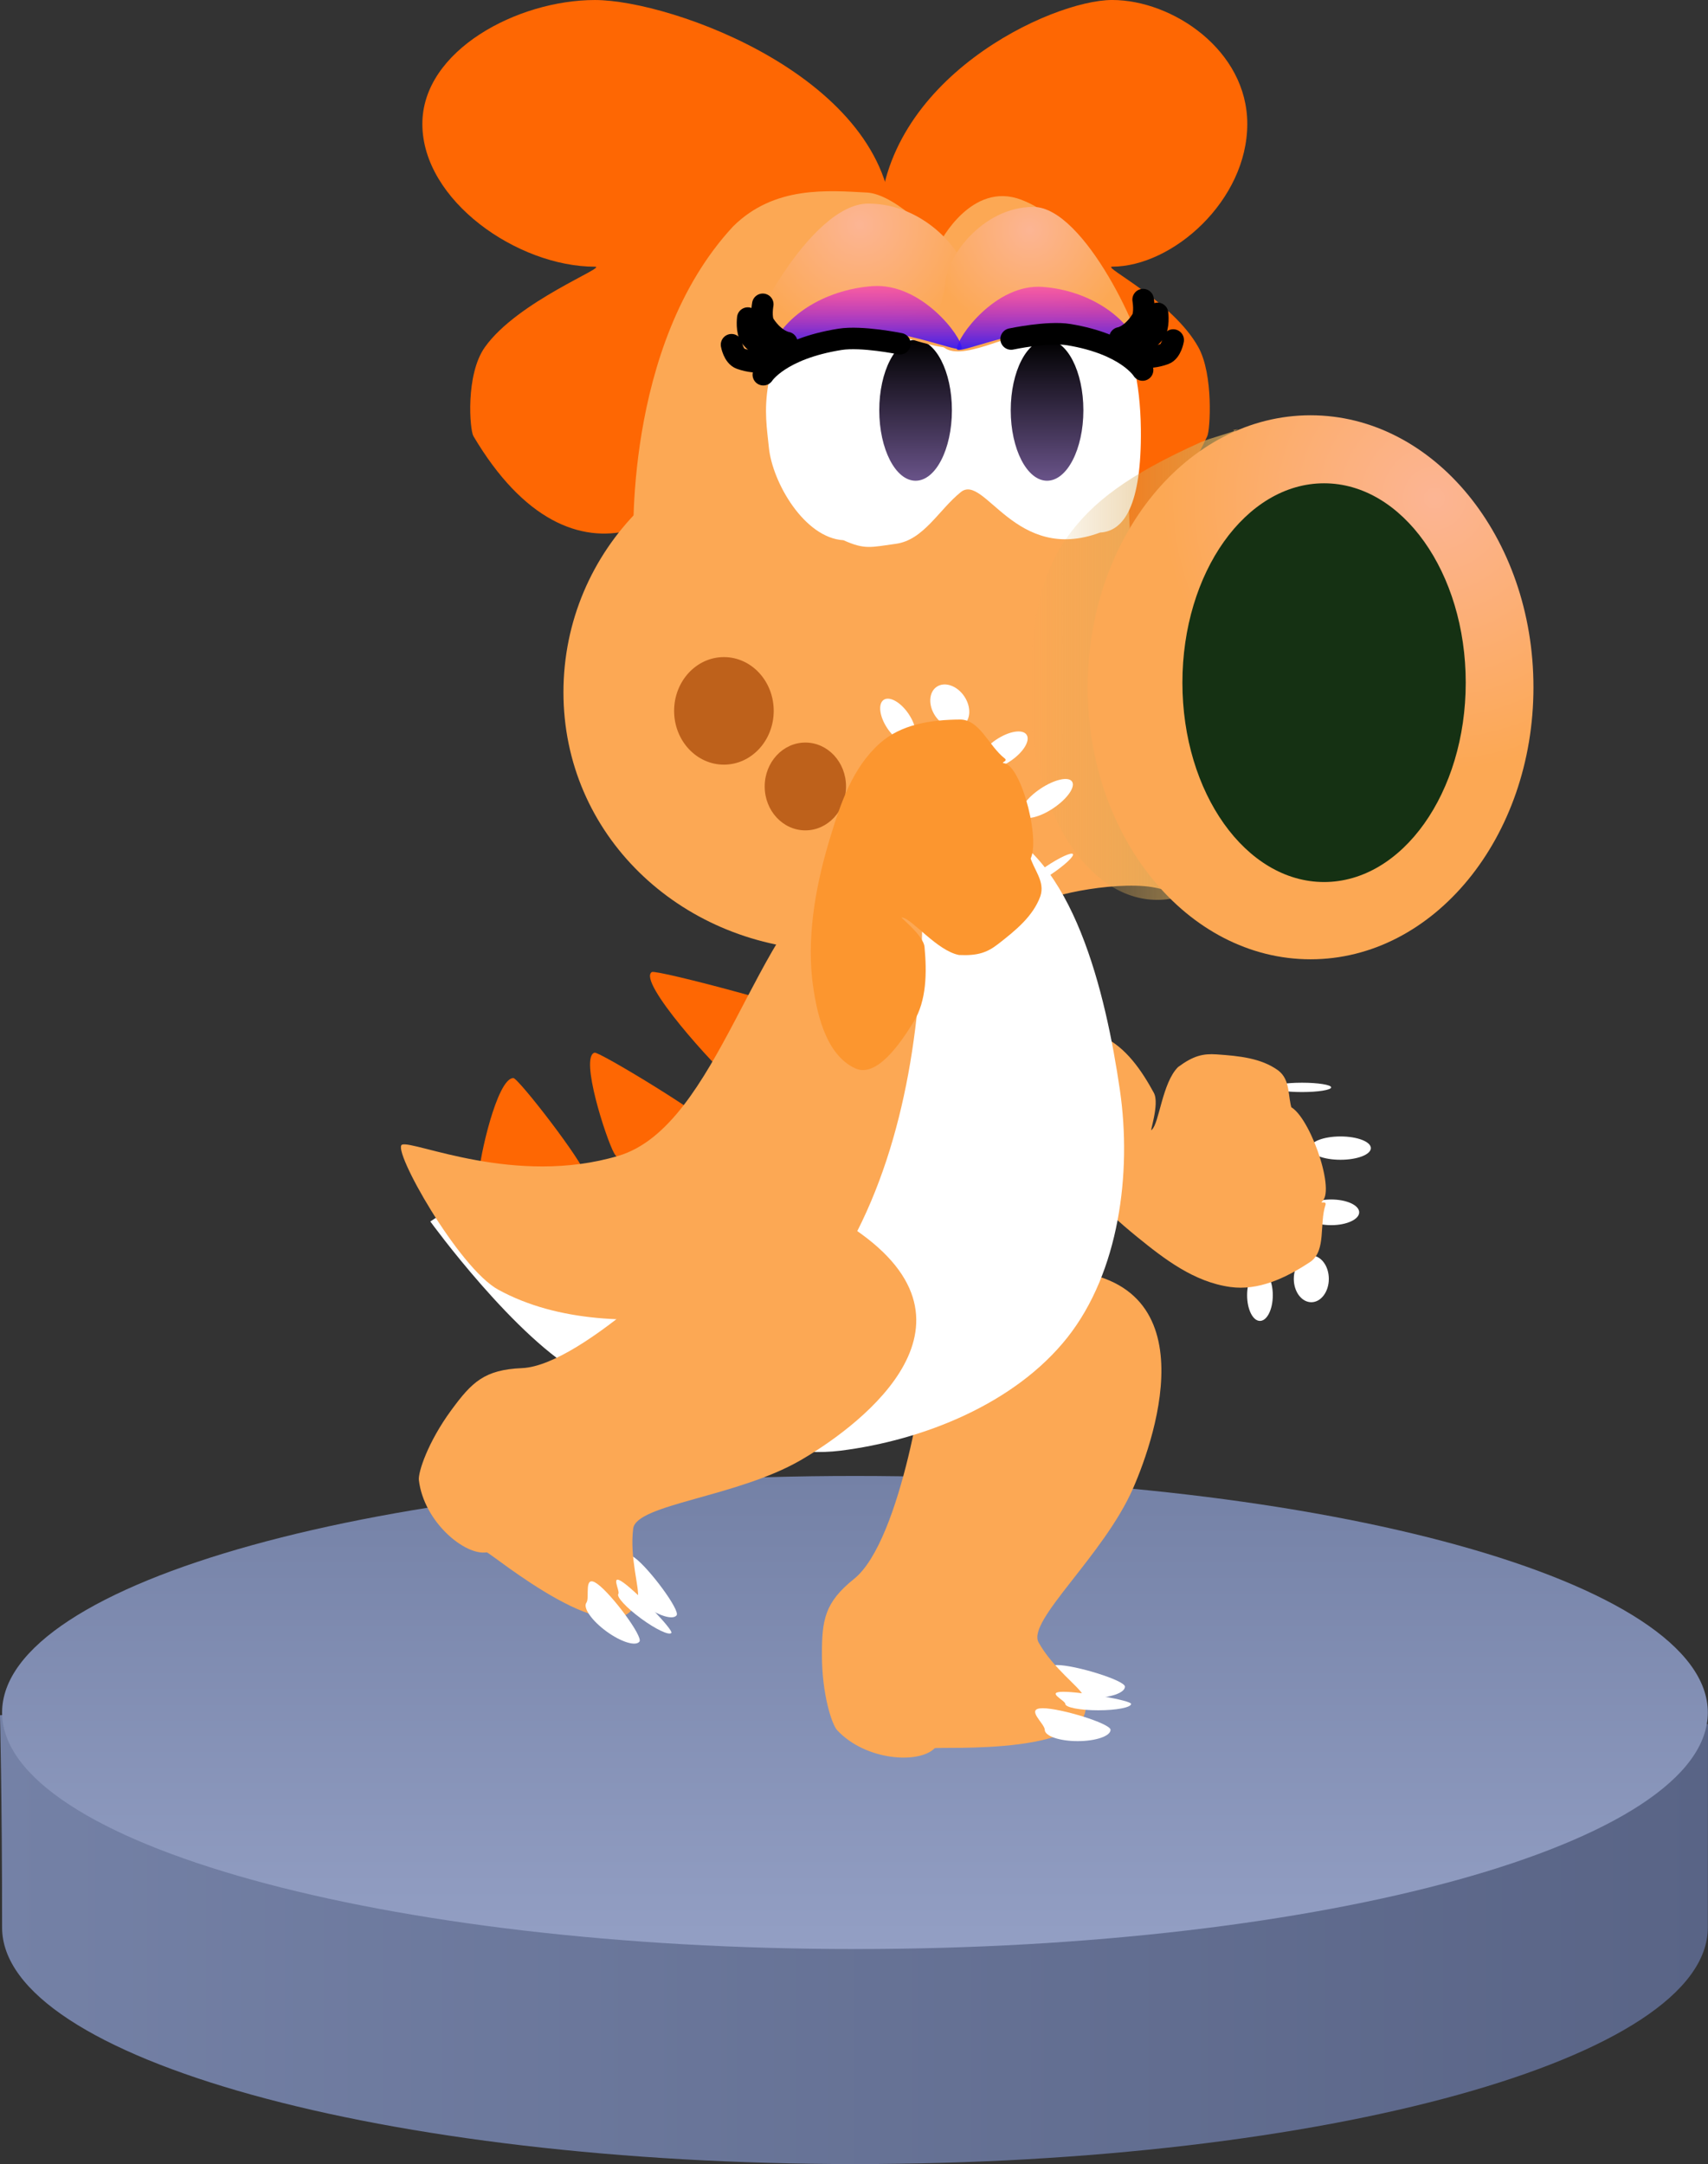<svg version="1.1" xmlns="http://www.w3.org/2000/svg" xmlns:xlink="http://www.w3.org/1999/xlink" width="119.159" height="150.956" viewBox="0,0,119.159,150.956"><rect x="0" y="0" width="119.159" height="150.956" fill="#333333" stroke="none"/><defs><linearGradient x1="244.865" y1="137.747" x2="244.865" y2="147.578" gradientUnits="userSpaceOnUse" id="color-1"><stop offset="0" stop-color="#000000"/><stop offset="1" stop-color="#695389"/></linearGradient><linearGradient x1="254.036" y1="137.747" x2="254.036" y2="147.578" gradientUnits="userSpaceOnUse" id="color-2"><stop offset="0" stop-color="#000000"/><stop offset="1" stop-color="#695389"/></linearGradient><linearGradient x1="252.926" y1="160.406" x2="270.758" y2="160.406" gradientUnits="userSpaceOnUse" id="color-3"><stop offset="0" stop-color="#d9a957" stop-opacity="0"/><stop offset="1" stop-color="#d9a957"/></linearGradient><radialGradient cx="281.067" cy="148.793" r="18.974" gradientUnits="userSpaceOnUse" id="color-4"><stop offset="0" stop-color="#fcb594"/><stop offset="1" stop-color="#fca854"/></radialGradient><radialGradient cx="240.979" cy="129.704" r="8.204" gradientUnits="userSpaceOnUse" id="color-5"><stop offset="0" stop-color="#fcb594"/><stop offset="1" stop-color="#fca854"/></radialGradient><radialGradient cx="252.815" cy="130.086" r="7.271" gradientUnits="userSpaceOnUse" id="color-6"><stop offset="0" stop-color="#fcb594"/><stop offset="1" stop-color="#fca854"/></radialGradient><linearGradient x1="241.356" y1="133.991" x2="241.356" y2="139.332" gradientUnits="userSpaceOnUse" id="color-7"><stop offset="0" stop-color="#f000d8" stop-opacity="0.468"/><stop offset="1" stop-color="#001aff"/></linearGradient><linearGradient x1="254.223" y1="134.045" x2="254.223" y2="139.386" gradientUnits="userSpaceOnUse" id="color-8"><stop offset="0" stop-color="#f000d8" stop-opacity="0.468"/><stop offset="1" stop-color="#001aff"/></linearGradient><linearGradient x1="180.988" y1="247.167" x2="300.147" y2="247.167" gradientUnits="userSpaceOnUse" id="color-9"><stop offset="0" stop-color="#7481a6"/><stop offset="1" stop-color="#596486"/></linearGradient><linearGradient x1="240.634" y1="217" x2="240.634" y2="250" gradientUnits="userSpaceOnUse" id="color-10"><stop offset="0" stop-color="#7481a6"/><stop offset="1" stop-color="#939fc4"/></linearGradient></defs><g transform="translate(-180.988,-114.044)"><g data-paper-data="{&quot;isPaintingLayer&quot;:true}" fill-rule="nonzero" stroke-linejoin="miter" stroke-miterlimit="10" stroke-dasharray="" stroke-dashoffset="0" style="mix-blend-mode: normal"><g><path d="M258.577,132.646c-0.725,0 4.224,2.397 6.013,5.615c1.066,1.918 0.826,5.772 0.626,6.202c-5.462,11.778 -12.482,6.3 -14.704,-1.72c-2.122,-7.659 -8.22,-11.232 -8.187,-13.052c0.18,-10.17 12.037,-15.648 16.252,-15.648c4.215,0 9.428,3.508 9.428,8.644c0,5.356 -5.213,9.958 -9.428,9.958z" data-paper-data="{&quot;index&quot;:null}" fill="#fe6703" stroke="none" stroke-width="0" stroke-linecap="butt"/><path d="M210.454,122.689c0,-5.137 6.656,-8.644 12.038,-8.644c5.382,0 20.521,5.477 20.751,15.648c0.041,1.82 -7.744,5.393 -10.454,13.052c-2.837,8.02 -11.8,13.498 -18.774,1.72c-0.255,-0.43 -0.562,-4.284 0.799,-6.202c2.284,-3.218 8.604,-5.615 7.678,-5.615c-5.382,0 -12.038,-4.602 -12.038,-9.958z" fill="#fe6703" stroke="none" stroke-width="0" stroke-linecap="butt"/><path d="M220.297,162.332c0,-9.941 8.058,-17.999 17.999,-17.999c9.941,0 24.419,8.058 24.419,17.999c0,9.941 -9.893,18.687 -24.419,17.999c-9.93,-0.47 -17.999,-8.058 -17.999,-17.999z" fill="#fca854" stroke="none" stroke-width="0" stroke-linecap="butt"/><path d="M252.254,127.984c3.498,1.35 3.825,4.303 5.584,7.489c0.903,1.633 1.416,6.392 1.416,6.392c0,0 -0.554,0.734 0.545,0.667c-0.499,5.719 0.479,10.603 0.026,16.334c-0.135,0.829 -0.205,1.679 -0.205,2.544c0,0.629 0.037,1.25 0.109,1.86c-1.199,1.211 0.741,2.222 -0.03,3.738c-1.143,1.919 7.534,8.709 7.357,10.898c-0.065,0.805 -3.179,-1.811 -6.252,-2.05c-3.075,-0.239 -7.879,0.898 -7.777,1.585c-0.644,-0.129 0.481,0.269 -0.157,0.061c-8.415,-2.74 -7.797,-1.842 -12.333,-1.765c-7.551,0.128 -8.714,1.304 -11.239,-0.78c-0.214,-0.188 -2.763,-1.783 -2.971,-1.978c-0.623,-0.583 0.735,-5.363 0.351,-11.522c-0.294,-4.945 -1.484,-9.095 -1.484,-9.095c0,0 -0.81,-14.171 6.934,-22.519c2.874,-2.854 6.583,-2.516 9.429,-2.362c2.143,0.224 5.002,3.492 5.002,3.492c0,0 2.198,-4.339 5.696,-2.989z" fill="#fca854" stroke="none" stroke-width="2.5" stroke-linecap="round"/><path d="M234.966,163.631c0,2.071 -1.555,3.751 -3.474,3.751c-1.919,0 -3.474,-1.679 -3.474,-3.751c0,-2.071 1.555,-3.751 3.474,-3.751c1.919,0 3.474,1.679 3.474,3.751z" fill="#be611b" stroke="none" stroke-width="0" stroke-linecap="butt"/><path d="M240.011,168.904c0,1.691 -1.27,3.063 -2.837,3.063c-1.567,0 -2.837,-1.371 -2.837,-3.063c0,-1.691 1.27,-3.063 2.837,-3.063c1.567,0 2.837,1.371 2.837,3.063z" fill="#be611b" stroke="none" stroke-width="0" stroke-linecap="butt"/><path d="M250.289,130.399c1.574,-0.678 3.911,-0.073 5.067,1.081c2.523,2.597 5.154,5.778 5.225,12.512c0.056,5.287 -1.176,7.112 -2.84,7.199c-5.927,2.208 -8.064,-4.157 -9.721,-2.821c-1.54,1.239 -2.591,3.345 -4.537,3.609c-1.748,0.237 -2.143,0.423 -3.652,-0.252c-2.717,-0.16 -4.959,-4.018 -5.203,-6.477c-0.243,-2.459 -0.961,-5.271 3.335,-12.181c0.927,-1.888 3.695,-3.356 5.823,-2.887c2.562,0.569 2.863,2.88 4.56,4.527c0.481,0.54 -0.431,-0.175 -0.28,-0.504c0.605,-1.317 1.017,-3.076 2.224,-3.805z" fill="#ffffff" stroke="none" stroke-width="2.5" stroke-linecap="round"/><path d="M246.655,139.189c0.458,0.889 0.743,2.117 0.743,3.474c0,1.357 -0.284,2.585 -0.743,3.474c-0.458,0.891 -1.092,1.441 -1.791,1.441c-0.699,0 -1.332,-0.551 -1.791,-1.441c-0.458,-0.889 -0.743,-2.117 -0.743,-3.474c0,-1.357 0.284,-2.585 0.743,-3.474c0.458,-0.891 1.092,-1.441 1.791,-1.441c0.699,0 1.332,0.551 1.791,1.441z" fill="url(#color-1)" stroke="none" stroke-width="2.5" stroke-linecap="butt"/><path d="M267.513,151.509l0.12,-1.112c0.871,-1.743 1.166,-2.575 2.927,-3.532c0,0 1.015,-0.507 1.522,0.507c0.507,1.015 -0.507,1.522 -0.507,1.522c-1.27,0.544 -1.295,1.282 -1.913,2.518l0.12,0.098c0,0 0,1.134 -1.134,1.134c-1.134,0 -1.134,-1.134 -1.134,-1.134z" data-paper-data="{&quot;index&quot;:null}" fill="#00a437" stroke="none" stroke-width="2.5" stroke-linecap="butt"/><path d="M255.827,139.189c0.458,0.889 0.743,2.117 0.743,3.474c0,1.357 -0.284,2.585 -0.743,3.474c-0.458,0.891 -1.092,1.441 -1.791,1.441c-0.699,0 -1.332,-0.551 -1.791,-1.441c-0.458,-0.889 -0.743,-2.117 -0.743,-3.474c0,-1.357 0.284,-2.585 0.743,-3.474c0.458,-0.891 1.092,-1.441 1.791,-1.441c0.699,0 1.332,0.551 1.791,1.441z" fill="url(#color-2)" stroke="none" stroke-width="2.5" stroke-linecap="butt"/><path d="M252.926,162.907c0,-3.956 0.155,-8.076 2.482,-11.346c1.785,-2.508 4.283,-4.387 9.35,-6.67c0.637,-0.287 1.89,-0.581 2.592,-0.882c0.089,-0.038 -0.41,0.043 -0.327,0.051c0.439,0.043 0.022,0.529 0.54,0.321c4.469,-1.799 2.945,10.846 2.945,18.527c0,7.681 -3.936,13.907 -8.79,13.907c-4.855,0 -8.79,-6.226 -8.79,-13.907z" fill="url(#color-3)" stroke="none" stroke-width="0" stroke-linecap="butt"/><g stroke="none" stroke-width="0" stroke-linecap="butt"><path d="M256.872,161.986c0,-10.479 6.962,-18.974 15.549,-18.974c8.588,0 15.549,8.495 15.549,18.974c0,10.479 -6.962,18.974 -15.549,18.974c-8.588,0 -15.549,-8.495 -15.549,-18.974z" fill="url(#color-4)"/><path d="M263.479,161.663c0,-7.681 4.425,-13.907 9.883,-13.907c5.458,0 9.883,6.226 9.883,13.907c0,7.681 -4.425,13.907 -9.883,13.907c-5.458,0 -9.883,-6.226 -9.883,-13.907z" fill="#153113"/></g><path d="M248.725,137.942c-1.341,1.252 -5.368,-0.975 -7.556,-0.975c-4.043,0 -8.402,4.085 -8.402,2.298c0,-1.787 4.752,-11.02 8.795,-11.02c4.043,0 6.928,3.606 6.928,5.393c0,0.82 1.373,3.243 0.235,4.305z" fill="url(#color-5)" stroke="none" stroke-width="0" stroke-linecap="butt"/><path d="M246.936,133.871c0,-1.787 2.556,-5.393 6.14,-5.393c3.583,0 7.794,9.233 7.794,11.02c0,1.787 -3.863,-2.298 -7.446,-2.298c-1.939,0 -5.507,2.227 -6.696,0.975c-1.009,-1.062 0.208,-3.485 0.208,-4.305z" data-paper-data="{&quot;index&quot;:null}" fill="url(#color-6)" stroke="none" stroke-width="0" stroke-linecap="butt"/><g><path d="M248.086,138.327c0,0.471 -3.98,-1.402 -7.165,-1.16c-2.317,0.176 -7.025,3.716 -6.2,1.357c0.825,-2.36 3.713,-4.264 7.124,-4.52c3.411,-0.256 6.24,3.51 6.24,4.324z" fill="url(#color-7)" stroke="none" stroke-width="0" stroke-linecap="butt"/><g data-paper-data="{&quot;index&quot;:null}" fill="none" stroke="#000000" stroke-width="1.5" stroke-linecap="round"><path d="M235.885,137.938c0,0 -0.806,-0.107 -1.565,-1.248c-0.296,-0.445 -0.116,-1.42 -0.116,-1.42"/><path d="M235.087,138.612c0,0 -0.843,-0.019 -1.711,-1.033c-0.338,-0.395 -0.22,-1.348 -0.22,-1.348"/><path d="M234.846,139.167c0,0 -0.942,0.339 -2.194,-0.101c-0.488,-0.172 -0.629,-0.976 -0.629,-0.976"/></g><path d="M234.241,140.183c0,0 1.133,-1.797 5.348,-2.468c1.519,-0.242 4.184,0.306 4.184,0.306" fill="none" stroke="#000000" stroke-width="1.5" stroke-linecap="round"/></g><g data-paper-data="{&quot;index&quot;:null}"><path d="M253.751,134.058c3.283,0.256 6.063,2.161 6.856,4.52c0.794,2.36 -3.737,-1.181 -5.967,-1.357c-3.065,-0.242 -6.895,1.631 -6.895,1.16c0,-0.814 2.722,-4.58 6.005,-4.324z" fill="url(#color-8)" stroke="none" stroke-width="0" stroke-linecap="butt"/><g data-paper-data="{&quot;index&quot;:null}" fill="none" stroke="#000000" stroke-width="1.5" stroke-linecap="round"><path d="M260.738,134.943c0,0 0.173,0.975 -0.111,1.42c-0.731,1.141 -1.507,1.248 -1.507,1.248"/><path d="M261.747,135.904c0,0 0.113,0.953 -0.212,1.348c-0.835,1.014 -1.646,1.033 -1.646,1.033"/><path d="M262.837,137.762c0,0 -0.136,0.805 -0.605,0.976c-1.206,0.44 -2.112,0.101 -2.112,0.101"/></g><path d="M251.529,137.693c0,0 2.564,-0.548 4.026,-0.306c4.057,0.671 5.147,2.468 5.147,2.468" fill="none" stroke="#000000" stroke-width="1.5" stroke-linecap="round"/></g></g><g stroke="none" stroke-width="0" stroke-linecap="butt"><path d="M181.134,248.5c0,-9.113 -0.147,-14.808 -0.147,-14.808l58.98,-4.359l60.179,4.982c0,0 -0.012,11.123 -0.012,14.185c0,9.113 -26.639,16.5 -59.5,16.5c-32.861,0 -59.5,-7.387 -59.5,-16.5z" data-paper-data="{&quot;origPos&quot;:null,&quot;index&quot;:null}" fill="url(#color-9)"/><path d="M240.634,217c32.861,0 59.5,7.387 59.5,16.5c0,9.113 -26.639,16.5 -59.5,16.5c-32.861,0 -59.5,-7.387 -59.5,-16.5c0,-9.113 26.639,-16.5 59.5,-16.5z" data-paper-data="{&quot;origPos&quot;:null,&quot;index&quot;:null}" fill="url(#color-10)"/></g><path d="M221.819,196.004c0,2.384 -7.416,2.384 -7.416,0c0,-1.055 1.257,-6.76 2.399,-6.76c0.349,0 5.016,6.028 5.016,6.76z" fill="#fe6703" stroke="none" stroke-width="0" stroke-linecap="butt"/><path d="M230.624,192.606c1.255,2.256 -5.544,4.123 -6.798,1.868c-0.555,-0.998 -2.405,-6.713 -1.358,-7c0.32,-0.088 7.772,4.44 8.157,5.132z" fill="#fe6703" stroke="none" stroke-width="0" stroke-linecap="butt"/><path d="M238.834,185.312c2.766,2.225 -3.927,6.433 -6.693,4.208c-1.224,-0.984 -6.708,-7.022 -5.678,-7.67c0.315,-0.198 11.522,2.779 12.371,3.463z" fill="#fe6703" stroke="none" stroke-width="0" stroke-linecap="butt"/><g stroke="none"><path d="M269.785,204.393c0,0.99 -0.401,1.792 -0.896,1.792c-0.495,0 -0.896,-0.802 -0.896,-1.792c0,-0.99 0.401,-1.792 0.896,-1.792c0.495,0 0.896,0.802 0.896,1.792z" fill="#ffffff" stroke-width="0" stroke-linecap="butt"/><path d="M273.694,203.252c0,0.9 -0.547,1.629 -1.222,1.629c-0.675,0 -1.222,-0.729 -1.222,-1.629c0,-0.9 0.547,-1.629 1.222,-1.629c0.675,0 1.222,0.729 1.222,1.629z" fill="#ffffff" stroke-width="0" stroke-linecap="butt"/><path d="M273.857,199.506c-1.08,0 -1.955,-0.401 -1.955,-0.896c0,-0.495 0.875,-0.896 1.955,-0.896c1.08,0 1.955,0.401 1.955,0.896c0,0.495 -0.875,0.896 -1.955,0.896z" fill="#ffffff" stroke-width="0" stroke-linecap="butt"/><path d="M274.508,194.945c-1.169,0 -2.118,-0.365 -2.118,-0.814c0,-0.45 0.948,-0.814 2.118,-0.814c1.169,0 2.118,0.365 2.118,0.814c0,0.45 -0.948,0.814 -2.118,0.814z" fill="#ffffff" stroke-width="0" stroke-linecap="butt"/><path d="M271.821,190.221c-1.125,0 -2.036,-0.146 -2.036,-0.326c0,-0.18 0.912,-0.326 2.036,-0.326c1.125,0 2.036,0.146 2.036,0.326c0,0.18 -0.912,0.326 -2.036,0.326z" fill="#ffffff" stroke-width="0" stroke-linecap="butt"/><g data-paper-data="{&quot;origRot&quot;:0,&quot;index&quot;:null}" stroke-width="2.5" stroke-linecap="round"><g><path d="M261.488,190.28c0.424,0.782 -0.361,2.907 -0.144,2.568c0.515,-0.432 0.725,-3.278 1.833,-4.372c1.072,-0.794 1.742,-0.945 2.679,-0.884c1.57,0.109 3.111,0.254 4.305,1.12c0.884,0.672 0.649,1.816 0.963,2.723c0.121,0.307 -0.617,-0.347 -0.271,-0.256c1.383,0.364 3.311,5.799 2.396,6.644c-0.246,0.231 0.318,-0.057 0.21,0.274c-0.435,1.325 0.055,3.147 -1.022,3.945c-1.775,1.183 -3.678,2.047 -5.621,1.776c-2.533,-0.352 -4.596,-1.949 -6.502,-3.497c-2.508,-2.041 -4.967,-4.508 -6.553,-7.474c-1.034,-2.015 -2.222,-4.911 -1.005,-6.902c0.862,-1.408 3.6,-0.301 5.171,0.412c1.605,0.727 2.72,2.374 3.562,3.923z" data-paper-data="{&quot;origPos&quot;:null}" fill="#fca854"/><path d="" data-paper-data="{&quot;origPos&quot;:null}" fill="#3f9739"/></g></g></g><g stroke="none" stroke-linecap="butt"><path d="M259.47,231.696c0,0.436 -1.027,0.789 -2.295,0.789c-1.267,0 -2.295,-0.353 -2.295,-0.789c0,-0.436 -1.411,-1.506 -0.143,-1.506c1.267,0 4.733,1.07 4.733,1.506z" fill="#ffffff" stroke-width="0"/><g><path d="M260.035,217.869c-2.059,4.696 -7.418,9.242 -6.59,10.739c1.003,1.813 2.884,3.124 3.121,3.716c1.72,4.292 -10.229,3.523 -10.376,3.672c-1.08,1.099 -4.794,0.884 -6.796,-1.259c-0.372,-0.398 -1.065,-2.508 -1.065,-5.264c-0.001,-2.427 0.186,-3.646 2.246,-5.296c3.332,-2.669 5.106,-14.943 4.853,-15.048c-2.357,-0.972 -0.363,-6.449 8.662,-6.5c11.512,-0.065 7.558,11.562 5.945,15.24z" fill="#fca854" stroke-width="2.5"/><g fill="none" stroke-width="1" font-family="sans-serif" font-weight="normal" font-size="12" text-anchor="start"/></g><path d="M258.466,234.708c0,0.436 -1.027,0.789 -2.295,0.789c-1.267,0 -2.295,-0.353 -2.295,-0.789c0,-0.436 -1.411,-1.506 -0.143,-1.506c1.267,0 4.733,1.07 4.733,1.506z" fill="#ffffff" stroke-width="0"/><path d="M259.9,232.902c0,0.245 -1.027,0.444 -2.295,0.444c-1.267,0 -2.295,-0.199 -2.295,-0.444c0,-0.245 -1.411,-0.847 -0.143,-0.847c1.267,0 4.733,0.602 4.733,0.847z" fill="#ffffff" stroke-width="0"/></g><path d="M250.011,171.606c5.855,2.021 8.131,11.785 9.107,18.478c0.846,5.813 -0.07,12.714 -3.663,17.257c-3.661,4.623 -10.068,7.179 -15.852,7.899c-5.609,0.691 -12.992,-2.662 -17.912,-5.257c-4.701,-2.482 -10.681,-10.734 -10.681,-10.734c0,0 2.58,-1.718 4.243,-2.739c2.093,0.674 4.325,1.038 6.642,1.038c11.962,0 21.659,-9.697 21.659,-21.659c0,-0.13 -0.001,-0.26 -0.003,-0.39c1.988,-2.665 4.033,-4.729 6.46,-3.892z" fill="#ffffff" stroke="none" stroke-width="2.5" stroke-linecap="round"/><path d="M239.808,174.564c1.749,-0.985 5.495,-0.115 5.521,1.931c0.108,8.182 -1.084,17.009 -4.877,24.087c-1.846,3.441 -6.71,4.609 -10.52,5.186c-4.76,0.614 -10.013,0.519 -14.172,-1.756c-2.776,-1.496 -7.481,-9.844 -6.72,-10.123c0.823,-0.302 7.908,2.924 15.091,0.781c6.999,-2.08 9.515,-16.481 15.678,-20.106z" fill="#fca854" stroke="none" stroke-width="2.5" stroke-linecap="round"/><g data-paper-data="{&quot;index&quot;:null}" stroke="none"><path d="M244.636,165.838c-0.411,0.276 -1.191,-0.167 -1.742,-0.989c-0.551,-0.822 -0.665,-1.711 -0.254,-1.987c0.411,-0.276 1.191,0.167 1.742,0.989c0.551,0.822 0.665,1.711 0.254,1.987z" fill="#ffffff" stroke-width="0" stroke-linecap="butt"/><path d="M248.156,164.654c-0.56,0.376 -1.421,0.075 -1.922,-0.672c-0.501,-0.747 -0.453,-1.657 0.107,-2.033c0.56,-0.376 1.421,-0.075 1.922,0.672c0.501,0.747 0.453,1.657 -0.107,2.033z" fill="#ffffff" stroke-width="0" stroke-linecap="butt"/><path d="M252.608,165.296c0.276,0.411 -0.228,1.232 -1.124,1.833c-0.897,0.601 -1.847,0.756 -2.122,0.345c-0.276,-0.411 0.228,-1.232 1.124,-1.833c0.897,-0.601 1.847,-0.756 2.122,-0.345z" fill="#ffffff" stroke-width="0" stroke-linecap="butt"/><path d="M255.78,168.563c0.251,0.374 -0.334,1.204 -1.305,1.856c-0.971,0.651 -1.962,0.877 -2.212,0.503c-0.251,-0.374 0.334,-1.204 1.305,-1.856c0.971,-0.651 1.962,-0.877 2.212,-0.503z" fill="#ffffff" stroke-width="0" stroke-linecap="butt"/><path d="M255.839,173.622c0.1,0.149 -0.576,0.778 -1.509,1.405c-0.934,0.626 -1.772,1.013 -1.872,0.864c-0.1,-0.149 0.576,-0.778 1.509,-1.405c0.934,-0.626 1.772,-1.013 1.872,-0.864z" fill="#ffffff" stroke-width="0" stroke-linecap="butt"/><g data-paper-data="{&quot;origRot&quot;:0,&quot;index&quot;:null}" stroke-width="2.5" stroke-linecap="round"><g><path d="M244.716,185.344c-0.907,1.467 -2.564,3.912 -4.065,3.222c-2.12,-0.975 -2.746,-4.042 -3.01,-6.291c-0.335,-3.347 0.333,-6.765 1.279,-9.857c0.72,-2.348 1.544,-4.823 3.451,-6.526c1.464,-1.307 3.524,-1.65 5.658,-1.656c1.339,0.063 1.947,1.849 3.046,2.707c0.274,0.215 -0.355,0.289 -0.022,0.344c1.231,0.193 2.657,5.78 1.711,6.853c-0.237,0.268 0.012,-0.686 0.083,-0.364c0.244,0.928 1.077,1.747 0.717,2.798c-0.509,1.385 -1.708,2.364 -2.951,3.329c-0.744,0.572 -1.385,0.82 -2.717,0.758c-1.53,-0.292 -3.29,-2.538 -3.958,-2.61c-0.368,-0.161 1.467,1.167 1.55,2.052c0.164,1.755 0.155,3.744 -0.772,5.242z" data-paper-data="{&quot;origPos&quot;:null}" fill="#fc962f"/><path d="" data-paper-data="{&quot;origPos&quot;:null}" fill="#3f9739"/></g></g></g><g stroke="none" stroke-linecap="butt"><path d="M228.192,226.72c-0.258,0.351 -1.295,0.028 -2.317,-0.722c-1.022,-0.75 -1.641,-1.643 -1.383,-1.994c0.258,-0.351 -0.246,-2.049 0.776,-1.299c1.022,0.75 3.182,3.664 2.924,4.015z" fill="#ffffff" stroke-width="0"/><g><path d="M236.831,215.909c-4.438,2.567 -11.449,3.061 -11.667,4.757c-0.264,2.055 0.476,4.225 0.317,4.842c-1.153,4.478 -10.33,-3.213 -10.537,-3.18c-1.521,0.247 -4.388,-2.124 -4.733,-5.037c-0.064,-0.541 0.626,-2.652 2.256,-4.874c1.436,-1.957 2.308,-2.829 4.945,-2.94c4.265,-0.18 12.959,-9.024 12.817,-9.258c-1.325,-2.178 3.524,-5.414 10.829,-0.114c9.318,6.76 -0.75,13.793 -4.226,15.804z" fill="#fca854" stroke-width="2.5"/><g fill="none" stroke-width="1" font-family="sans-serif" font-weight="normal" font-size="12" text-anchor="start"/></g><path d="M225.6,228.554c-0.258,0.351 -1.295,0.028 -2.317,-0.722c-1.022,-0.75 -1.641,-1.643 -1.383,-1.994c0.258,-0.351 -0.246,-2.049 0.776,-1.299c1.022,0.75 3.182,3.664 2.924,4.015z" fill="#ffffff" stroke-width="0"/><path d="M227.826,227.947c-0.145,0.198 -1.091,-0.25 -2.113,-1c-1.022,-0.75 -1.732,-1.518 -1.587,-1.716c0.145,-0.198 -0.636,-1.518 0.386,-0.768c1.022,0.75 3.459,3.286 3.314,3.484z" fill="#ffffff" stroke-width="0"/></g></g></g></svg>
